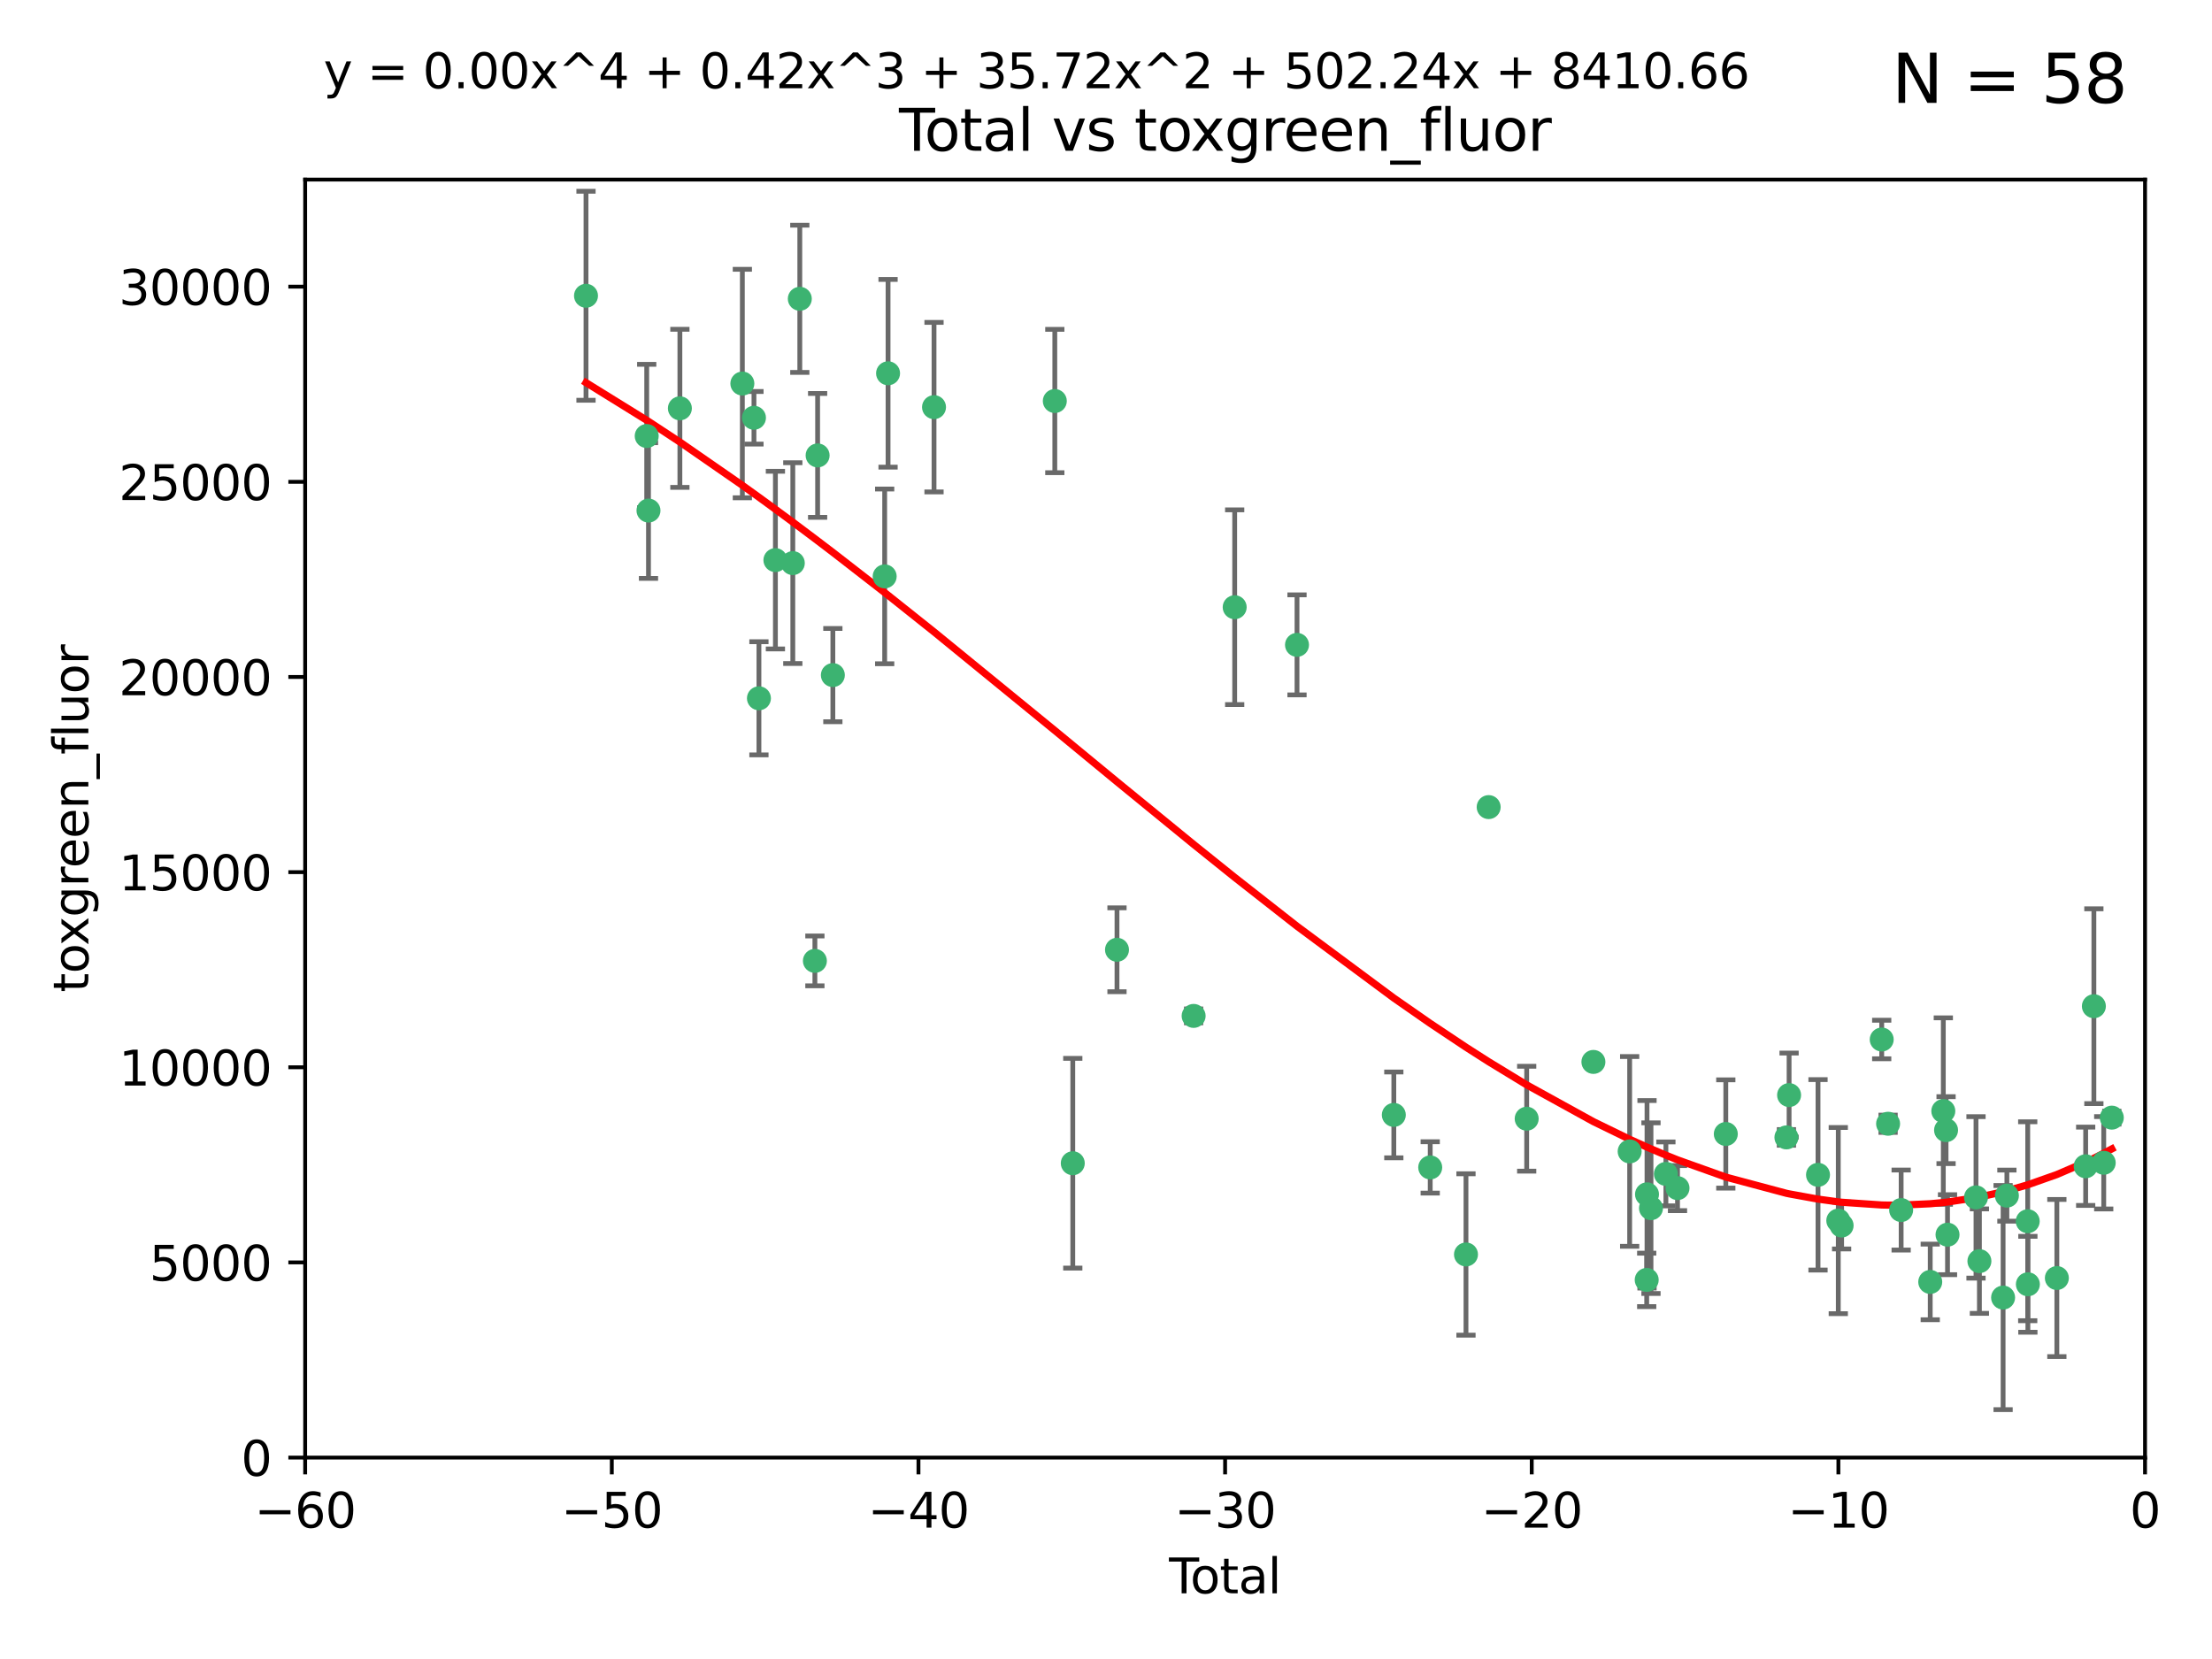 <?xml version="1.0" encoding="utf-8" standalone="no"?>
<!DOCTYPE svg PUBLIC "-//W3C//DTD SVG 1.1//EN"
  "http://www.w3.org/Graphics/SVG/1.1/DTD/svg11.dtd">
<svg xmlns:xlink="http://www.w3.org/1999/xlink" width="460.8pt" height="345.6pt" viewBox="0 0 460.8 345.6" xmlns="http://www.w3.org/2000/svg" version="1.1">
 <defs>
  <style type="text/css">*{stroke-linejoin: round; stroke-linecap: butt}</style>
 </defs>
 <g id="figure_1">
  <g id="patch_1">
   <path d="M 0 345.6 
L 460.8 345.6 
L 460.8 0 
L 0 0 
z
" style="fill: #ffffff"/>
  </g>
  <g id="axes_1">
   <g id="patch_2">
    <path d="M 63.571 303.64 
L 446.85 303.64 
L 446.85 37.411 
L 63.571 37.411 
z
" style="fill: #ffffff"/>
   </g>
   <g id="PathCollection_1">
    <defs>
     <path id="mc4cfef0878" d="M 0 1.118 
C 0.297 1.118 0.581 1 0.791 0.791 
C 1 0.581 1.118 0.297 1.118 0 
C 1.118 -0.297 1 -0.581 0.791 -0.791 
C 0.581 -1 0.297 -1.118 0 -1.118 
C -0.297 -1.118 -0.581 -1 -0.791 -0.791 
C -1 -0.581 -1.118 -0.297 -1.118 0 
C -1.118 0.297 -1 0.581 -0.791 0.791 
C -0.581 1 -0.297 1.118 0 1.118 
z
" style="stroke: #3cb371"/>
    </defs>
    <g clip-path="url(#pc35c597fbb)">
     <use xlink:href="#mc4cfef0878" x="122.075" y="61.614" style="fill: #3cb371; stroke: #3cb371"/>
     <use xlink:href="#mc4cfef0878" x="134.722" y="90.829" style="fill: #3cb371; stroke: #3cb371"/>
     <use xlink:href="#mc4cfef0878" x="135.093" y="106.358" style="fill: #3cb371; stroke: #3cb371"/>
     <use xlink:href="#mc4cfef0878" x="141.633" y="85.062" style="fill: #3cb371; stroke: #3cb371"/>
     <use xlink:href="#mc4cfef0878" x="154.646" y="79.9" style="fill: #3cb371; stroke: #3cb371"/>
     <use xlink:href="#mc4cfef0878" x="157.063" y="87.031" style="fill: #3cb371; stroke: #3cb371"/>
     <use xlink:href="#mc4cfef0878" x="158.1" y="145.468" style="fill: #3cb371; stroke: #3cb371"/>
     <use xlink:href="#mc4cfef0878" x="161.532" y="116.682" style="fill: #3cb371; stroke: #3cb371"/>
     <use xlink:href="#mc4cfef0878" x="165.156" y="117.306" style="fill: #3cb371; stroke: #3cb371"/>
     <use xlink:href="#mc4cfef0878" x="166.614" y="62.244" style="fill: #3cb371; stroke: #3cb371"/>
     <use xlink:href="#mc4cfef0878" x="169.757" y="200.168" style="fill: #3cb371; stroke: #3cb371"/>
     <use xlink:href="#mc4cfef0878" x="170.325" y="94.872" style="fill: #3cb371; stroke: #3cb371"/>
     <use xlink:href="#mc4cfef0878" x="173.5" y="140.634" style="fill: #3cb371; stroke: #3cb371"/>
     <use xlink:href="#mc4cfef0878" x="184.294" y="120.071" style="fill: #3cb371; stroke: #3cb371"/>
     <use xlink:href="#mc4cfef0878" x="185" y="77.763" style="fill: #3cb371; stroke: #3cb371"/>
     <use xlink:href="#mc4cfef0878" x="194.574" y="84.817" style="fill: #3cb371; stroke: #3cb371"/>
     <use xlink:href="#mc4cfef0878" x="219.736" y="83.54" style="fill: #3cb371; stroke: #3cb371"/>
     <use xlink:href="#mc4cfef0878" x="223.48" y="242.324" style="fill: #3cb371; stroke: #3cb371"/>
     <use xlink:href="#mc4cfef0878" x="232.69" y="197.854" style="fill: #3cb371; stroke: #3cb371"/>
     <use xlink:href="#mc4cfef0878" x="248.655" y="211.632" style="fill: #3cb371; stroke: #3cb371"/>
     <use xlink:href="#mc4cfef0878" x="257.207" y="126.494" style="fill: #3cb371; stroke: #3cb371"/>
     <use xlink:href="#mc4cfef0878" x="270.19" y="134.337" style="fill: #3cb371; stroke: #3cb371"/>
     <use xlink:href="#mc4cfef0878" x="290.359" y="232.256" style="fill: #3cb371; stroke: #3cb371"/>
     <use xlink:href="#mc4cfef0878" x="297.94" y="243.195" style="fill: #3cb371; stroke: #3cb371"/>
     <use xlink:href="#mc4cfef0878" x="305.391" y="261.328" style="fill: #3cb371; stroke: #3cb371"/>
     <use xlink:href="#mc4cfef0878" x="310.117" y="168.134" style="fill: #3cb371; stroke: #3cb371"/>
     <use xlink:href="#mc4cfef0878" x="318.036" y="233.047" style="fill: #3cb371; stroke: #3cb371"/>
     <use xlink:href="#mc4cfef0878" x="331.936" y="221.217" style="fill: #3cb371; stroke: #3cb371"/>
     <use xlink:href="#mc4cfef0878" x="339.487" y="239.862" style="fill: #3cb371; stroke: #3cb371"/>
     <use xlink:href="#mc4cfef0878" x="343.038" y="266.625" style="fill: #3cb371; stroke: #3cb371"/>
     <use xlink:href="#mc4cfef0878" x="343.102" y="248.797" style="fill: #3cb371; stroke: #3cb371"/>
     <use xlink:href="#mc4cfef0878" x="343.931" y="251.686" style="fill: #3cb371; stroke: #3cb371"/>
     <use xlink:href="#mc4cfef0878" x="347.037" y="244.545" style="fill: #3cb371; stroke: #3cb371"/>
     <use xlink:href="#mc4cfef0878" x="349.456" y="247.505" style="fill: #3cb371; stroke: #3cb371"/>
     <use xlink:href="#mc4cfef0878" x="359.516" y="236.229" style="fill: #3cb371; stroke: #3cb371"/>
     <use xlink:href="#mc4cfef0878" x="372.144" y="236.943" style="fill: #3cb371; stroke: #3cb371"/>
     <use xlink:href="#mc4cfef0878" x="372.7" y="228.123" style="fill: #3cb371; stroke: #3cb371"/>
     <use xlink:href="#mc4cfef0878" x="378.726" y="244.739" style="fill: #3cb371; stroke: #3cb371"/>
     <use xlink:href="#mc4cfef0878" x="382.948" y="254.269" style="fill: #3cb371; stroke: #3cb371"/>
     <use xlink:href="#mc4cfef0878" x="383.643" y="255.298" style="fill: #3cb371; stroke: #3cb371"/>
     <use xlink:href="#mc4cfef0878" x="391.995" y="216.55" style="fill: #3cb371; stroke: #3cb371"/>
     <use xlink:href="#mc4cfef0878" x="393.325" y="234.099" style="fill: #3cb371; stroke: #3cb371"/>
     <use xlink:href="#mc4cfef0878" x="396.044" y="252.073" style="fill: #3cb371; stroke: #3cb371"/>
     <use xlink:href="#mc4cfef0878" x="402.103" y="267.05" style="fill: #3cb371; stroke: #3cb371"/>
     <use xlink:href="#mc4cfef0878" x="404.828" y="231.454" style="fill: #3cb371; stroke: #3cb371"/>
     <use xlink:href="#mc4cfef0878" x="405.4" y="235.431" style="fill: #3cb371; stroke: #3cb371"/>
     <use xlink:href="#mc4cfef0878" x="405.704" y="257.206" style="fill: #3cb371; stroke: #3cb371"/>
     <use xlink:href="#mc4cfef0878" x="411.637" y="249.438" style="fill: #3cb371; stroke: #3cb371"/>
     <use xlink:href="#mc4cfef0878" x="412.347" y="262.719" style="fill: #3cb371; stroke: #3cb371"/>
     <use xlink:href="#mc4cfef0878" x="417.282" y="270.307" style="fill: #3cb371; stroke: #3cb371"/>
     <use xlink:href="#mc4cfef0878" x="418.073" y="249.072" style="fill: #3cb371; stroke: #3cb371"/>
     <use xlink:href="#mc4cfef0878" x="422.412" y="254.408" style="fill: #3cb371; stroke: #3cb371"/>
     <use xlink:href="#mc4cfef0878" x="422.445" y="267.541" style="fill: #3cb371; stroke: #3cb371"/>
     <use xlink:href="#mc4cfef0878" x="428.481" y="266.237" style="fill: #3cb371; stroke: #3cb371"/>
     <use xlink:href="#mc4cfef0878" x="434.484" y="242.954" style="fill: #3cb371; stroke: #3cb371"/>
     <use xlink:href="#mc4cfef0878" x="436.193" y="209.613" style="fill: #3cb371; stroke: #3cb371"/>
     <use xlink:href="#mc4cfef0878" x="438.245" y="242.227" style="fill: #3cb371; stroke: #3cb371"/>
     <use xlink:href="#mc4cfef0878" x="439.928" y="232.825" style="fill: #3cb371; stroke: #3cb371"/>
    </g>
   </g>
   <g id="matplotlib.axis_1">
    <g id="xtick_1">
     <g id="line2d_1">
      <defs>
       <path id="me1e830774b" d="M 0 0 
L 0 3.5 
" style="stroke: #000000; stroke-width: 0.8"/>
      </defs>
      <g>
       <use xlink:href="#me1e830774b" x="63.571" y="303.64" style="stroke: #000000; stroke-width: 0.8"/>
      </g>
     </g>
     <g id="text_1">
      <!-- −60 -->
      <g transform="translate(53.019 318.238)scale(0.1 -0.1)">
       <defs>
        <path id="DejaVuSans-2212" d="M 678 2272 
L 4684 2272 
L 4684 1741 
L 678 1741 
L 678 2272 
z
" transform="scale(0.016)"/>
        <path id="DejaVuSans-36" d="M 2113 2584 
Q 1688 2584 1439 2293 
Q 1191 2003 1191 1497 
Q 1191 994 1439 701 
Q 1688 409 2113 409 
Q 2538 409 2786 701 
Q 3034 994 3034 1497 
Q 3034 2003 2786 2293 
Q 2538 2584 2113 2584 
z
M 3366 4563 
L 3366 3988 
Q 3128 4100 2886 4159 
Q 2644 4219 2406 4219 
Q 1781 4219 1451 3797 
Q 1122 3375 1075 2522 
Q 1259 2794 1537 2939 
Q 1816 3084 2150 3084 
Q 2853 3084 3261 2657 
Q 3669 2231 3669 1497 
Q 3669 778 3244 343 
Q 2819 -91 2113 -91 
Q 1303 -91 875 529 
Q 447 1150 447 2328 
Q 447 3434 972 4092 
Q 1497 4750 2381 4750 
Q 2619 4750 2861 4703 
Q 3103 4656 3366 4563 
z
" transform="scale(0.016)"/>
        <path id="DejaVuSans-30" d="M 2034 4250 
Q 1547 4250 1301 3770 
Q 1056 3291 1056 2328 
Q 1056 1369 1301 889 
Q 1547 409 2034 409 
Q 2525 409 2770 889 
Q 3016 1369 3016 2328 
Q 3016 3291 2770 3770 
Q 2525 4250 2034 4250 
z
M 2034 4750 
Q 2819 4750 3233 4129 
Q 3647 3509 3647 2328 
Q 3647 1150 3233 529 
Q 2819 -91 2034 -91 
Q 1250 -91 836 529 
Q 422 1150 422 2328 
Q 422 3509 836 4129 
Q 1250 4750 2034 4750 
z
" transform="scale(0.016)"/>
       </defs>
       <use xlink:href="#DejaVuSans-2212"/>
       <use xlink:href="#DejaVuSans-36" x="83.789"/>
       <use xlink:href="#DejaVuSans-30" x="147.412"/>
      </g>
     </g>
    </g>
    <g id="xtick_2">
     <g id="line2d_2">
      <g>
       <use xlink:href="#me1e830774b" x="127.451" y="303.64" style="stroke: #000000; stroke-width: 0.8"/>
      </g>
     </g>
     <g id="text_2">
      <!-- −50 -->
      <g transform="translate(116.899 318.238)scale(0.1 -0.1)">
       <defs>
        <path id="DejaVuSans-35" d="M 691 4666 
L 3169 4666 
L 3169 4134 
L 1269 4134 
L 1269 2991 
Q 1406 3038 1543 3061 
Q 1681 3084 1819 3084 
Q 2600 3084 3056 2656 
Q 3513 2228 3513 1497 
Q 3513 744 3044 326 
Q 2575 -91 1722 -91 
Q 1428 -91 1123 -41 
Q 819 9 494 109 
L 494 744 
Q 775 591 1075 516 
Q 1375 441 1709 441 
Q 2250 441 2565 725 
Q 2881 1009 2881 1497 
Q 2881 1984 2565 2268 
Q 2250 2553 1709 2553 
Q 1456 2553 1204 2497 
Q 953 2441 691 2322 
L 691 4666 
z
" transform="scale(0.016)"/>
       </defs>
       <use xlink:href="#DejaVuSans-2212"/>
       <use xlink:href="#DejaVuSans-35" x="83.789"/>
       <use xlink:href="#DejaVuSans-30" x="147.412"/>
      </g>
     </g>
    </g>
    <g id="xtick_3">
     <g id="line2d_3">
      <g>
       <use xlink:href="#me1e830774b" x="191.331" y="303.64" style="stroke: #000000; stroke-width: 0.8"/>
      </g>
     </g>
     <g id="text_3">
      <!-- −40 -->
      <g transform="translate(180.778 318.238)scale(0.1 -0.1)">
       <defs>
        <path id="DejaVuSans-34" d="M 2419 4116 
L 825 1625 
L 2419 1625 
L 2419 4116 
z
M 2253 4666 
L 3047 4666 
L 3047 1625 
L 3713 1625 
L 3713 1100 
L 3047 1100 
L 3047 0 
L 2419 0 
L 2419 1100 
L 313 1100 
L 313 1709 
L 2253 4666 
z
" transform="scale(0.016)"/>
       </defs>
       <use xlink:href="#DejaVuSans-2212"/>
       <use xlink:href="#DejaVuSans-34" x="83.789"/>
       <use xlink:href="#DejaVuSans-30" x="147.412"/>
      </g>
     </g>
    </g>
    <g id="xtick_4">
     <g id="line2d_4">
      <g>
       <use xlink:href="#me1e830774b" x="255.211" y="303.64" style="stroke: #000000; stroke-width: 0.8"/>
      </g>
     </g>
     <g id="text_4">
      <!-- −30 -->
      <g transform="translate(244.658 318.238)scale(0.1 -0.1)">
       <defs>
        <path id="DejaVuSans-33" d="M 2597 2516 
Q 3050 2419 3304 2112 
Q 3559 1806 3559 1356 
Q 3559 666 3084 287 
Q 2609 -91 1734 -91 
Q 1441 -91 1130 -33 
Q 819 25 488 141 
L 488 750 
Q 750 597 1062 519 
Q 1375 441 1716 441 
Q 2309 441 2620 675 
Q 2931 909 2931 1356 
Q 2931 1769 2642 2001 
Q 2353 2234 1838 2234 
L 1294 2234 
L 1294 2753 
L 1863 2753 
Q 2328 2753 2575 2939 
Q 2822 3125 2822 3475 
Q 2822 3834 2567 4026 
Q 2313 4219 1838 4219 
Q 1578 4219 1281 4162 
Q 984 4106 628 3988 
L 628 4550 
Q 988 4650 1302 4700 
Q 1616 4750 1894 4750 
Q 2613 4750 3031 4423 
Q 3450 4097 3450 3541 
Q 3450 3153 3228 2886 
Q 3006 2619 2597 2516 
z
" transform="scale(0.016)"/>
       </defs>
       <use xlink:href="#DejaVuSans-2212"/>
       <use xlink:href="#DejaVuSans-33" x="83.789"/>
       <use xlink:href="#DejaVuSans-30" x="147.412"/>
      </g>
     </g>
    </g>
    <g id="xtick_5">
     <g id="line2d_5">
      <g>
       <use xlink:href="#me1e830774b" x="319.09" y="303.64" style="stroke: #000000; stroke-width: 0.8"/>
      </g>
     </g>
     <g id="text_5">
      <!-- −20 -->
      <g transform="translate(308.538 318.238)scale(0.1 -0.1)">
       <defs>
        <path id="DejaVuSans-32" d="M 1228 531 
L 3431 531 
L 3431 0 
L 469 0 
L 469 531 
Q 828 903 1448 1529 
Q 2069 2156 2228 2338 
Q 2531 2678 2651 2914 
Q 2772 3150 2772 3378 
Q 2772 3750 2511 3984 
Q 2250 4219 1831 4219 
Q 1534 4219 1204 4116 
Q 875 4013 500 3803 
L 500 4441 
Q 881 4594 1212 4672 
Q 1544 4750 1819 4750 
Q 2544 4750 2975 4387 
Q 3406 4025 3406 3419 
Q 3406 3131 3298 2873 
Q 3191 2616 2906 2266 
Q 2828 2175 2409 1742 
Q 1991 1309 1228 531 
z
" transform="scale(0.016)"/>
       </defs>
       <use xlink:href="#DejaVuSans-2212"/>
       <use xlink:href="#DejaVuSans-32" x="83.789"/>
       <use xlink:href="#DejaVuSans-30" x="147.412"/>
      </g>
     </g>
    </g>
    <g id="xtick_6">
     <g id="line2d_6">
      <g>
       <use xlink:href="#me1e830774b" x="382.97" y="303.64" style="stroke: #000000; stroke-width: 0.8"/>
      </g>
     </g>
     <g id="text_6">
      <!-- −10 -->
      <g transform="translate(372.418 318.238)scale(0.1 -0.1)">
       <defs>
        <path id="DejaVuSans-31" d="M 794 531 
L 1825 531 
L 1825 4091 
L 703 3866 
L 703 4441 
L 1819 4666 
L 2450 4666 
L 2450 531 
L 3481 531 
L 3481 0 
L 794 0 
L 794 531 
z
" transform="scale(0.016)"/>
       </defs>
       <use xlink:href="#DejaVuSans-2212"/>
       <use xlink:href="#DejaVuSans-31" x="83.789"/>
       <use xlink:href="#DejaVuSans-30" x="147.412"/>
      </g>
     </g>
    </g>
    <g id="xtick_7">
     <g id="line2d_7">
      <g>
       <use xlink:href="#me1e830774b" x="446.85" y="303.64" style="stroke: #000000; stroke-width: 0.8"/>
      </g>
     </g>
     <g id="text_7">
      <!-- 0 -->
      <g transform="translate(443.669 318.238)scale(0.1 -0.1)">
       <use xlink:href="#DejaVuSans-30"/>
      </g>
     </g>
    </g>
    <g id="text_8">
     <!-- Total -->
     <g transform="translate(243.534 331.917)scale(0.1 -0.1)">
      <defs>
       <path id="DejaVuSans-54" d="M -19 4666 
L 3928 4666 
L 3928 4134 
L 2272 4134 
L 2272 0 
L 1638 0 
L 1638 4134 
L -19 4134 
L -19 4666 
z
" transform="scale(0.016)"/>
       <path id="DejaVuSans-6f" d="M 1959 3097 
Q 1497 3097 1228 2736 
Q 959 2375 959 1747 
Q 959 1119 1226 758 
Q 1494 397 1959 397 
Q 2419 397 2687 759 
Q 2956 1122 2956 1747 
Q 2956 2369 2687 2733 
Q 2419 3097 1959 3097 
z
M 1959 3584 
Q 2709 3584 3137 3096 
Q 3566 2609 3566 1747 
Q 3566 888 3137 398 
Q 2709 -91 1959 -91 
Q 1206 -91 779 398 
Q 353 888 353 1747 
Q 353 2609 779 3096 
Q 1206 3584 1959 3584 
z
" transform="scale(0.016)"/>
       <path id="DejaVuSans-74" d="M 1172 4494 
L 1172 3500 
L 2356 3500 
L 2356 3053 
L 1172 3053 
L 1172 1153 
Q 1172 725 1289 603 
Q 1406 481 1766 481 
L 2356 481 
L 2356 0 
L 1766 0 
Q 1100 0 847 248 
Q 594 497 594 1153 
L 594 3053 
L 172 3053 
L 172 3500 
L 594 3500 
L 594 4494 
L 1172 4494 
z
" transform="scale(0.016)"/>
       <path id="DejaVuSans-61" d="M 2194 1759 
Q 1497 1759 1228 1600 
Q 959 1441 959 1056 
Q 959 750 1161 570 
Q 1363 391 1709 391 
Q 2188 391 2477 730 
Q 2766 1069 2766 1631 
L 2766 1759 
L 2194 1759 
z
M 3341 1997 
L 3341 0 
L 2766 0 
L 2766 531 
Q 2569 213 2275 61 
Q 1981 -91 1556 -91 
Q 1019 -91 701 211 
Q 384 513 384 1019 
Q 384 1609 779 1909 
Q 1175 2209 1959 2209 
L 2766 2209 
L 2766 2266 
Q 2766 2663 2505 2880 
Q 2244 3097 1772 3097 
Q 1472 3097 1187 3025 
Q 903 2953 641 2809 
L 641 3341 
Q 956 3463 1253 3523 
Q 1550 3584 1831 3584 
Q 2591 3584 2966 3190 
Q 3341 2797 3341 1997 
z
" transform="scale(0.016)"/>
       <path id="DejaVuSans-6c" d="M 603 4863 
L 1178 4863 
L 1178 0 
L 603 0 
L 603 4863 
z
" transform="scale(0.016)"/>
      </defs>
      <use xlink:href="#DejaVuSans-54"/>
      <use xlink:href="#DejaVuSans-6f" x="44.084"/>
      <use xlink:href="#DejaVuSans-74" x="105.266"/>
      <use xlink:href="#DejaVuSans-61" x="144.475"/>
      <use xlink:href="#DejaVuSans-6c" x="205.754"/>
     </g>
    </g>
   </g>
   <g id="matplotlib.axis_2">
    <g id="ytick_1">
     <g id="line2d_8">
      <defs>
       <path id="m05a979a7bc" d="M 0 0 
L -3.5 0 
" style="stroke: #000000; stroke-width: 0.8"/>
      </defs>
      <g>
       <use xlink:href="#m05a979a7bc" x="63.571" y="303.64" style="stroke: #000000; stroke-width: 0.8"/>
      </g>
     </g>
     <g id="text_9">
      <!-- 0 -->
      <g transform="translate(50.209 307.439)scale(0.1 -0.1)">
       <use xlink:href="#DejaVuSans-30"/>
      </g>
     </g>
    </g>
    <g id="ytick_2">
     <g id="line2d_9">
      <g>
       <use xlink:href="#m05a979a7bc" x="63.571" y="262.986" style="stroke: #000000; stroke-width: 0.8"/>
      </g>
     </g>
     <g id="text_10">
      <!-- 5000 -->
      <g transform="translate(31.121 266.786)scale(0.1 -0.1)">
       <use xlink:href="#DejaVuSans-35"/>
       <use xlink:href="#DejaVuSans-30" x="63.623"/>
       <use xlink:href="#DejaVuSans-30" x="127.246"/>
       <use xlink:href="#DejaVuSans-30" x="190.869"/>
      </g>
     </g>
    </g>
    <g id="ytick_3">
     <g id="line2d_10">
      <g>
       <use xlink:href="#m05a979a7bc" x="63.571" y="222.333" style="stroke: #000000; stroke-width: 0.8"/>
      </g>
     </g>
     <g id="text_11">
      <!-- 10000 -->
      <g transform="translate(24.759 226.132)scale(0.1 -0.1)">
       <use xlink:href="#DejaVuSans-31"/>
       <use xlink:href="#DejaVuSans-30" x="63.623"/>
       <use xlink:href="#DejaVuSans-30" x="127.246"/>
       <use xlink:href="#DejaVuSans-30" x="190.869"/>
       <use xlink:href="#DejaVuSans-30" x="254.492"/>
      </g>
     </g>
    </g>
    <g id="ytick_4">
     <g id="line2d_11">
      <g>
       <use xlink:href="#m05a979a7bc" x="63.571" y="181.679" style="stroke: #000000; stroke-width: 0.8"/>
      </g>
     </g>
     <g id="text_12">
      <!-- 15000 -->
      <g transform="translate(24.759 185.478)scale(0.1 -0.1)">
       <use xlink:href="#DejaVuSans-31"/>
       <use xlink:href="#DejaVuSans-35" x="63.623"/>
       <use xlink:href="#DejaVuSans-30" x="127.246"/>
       <use xlink:href="#DejaVuSans-30" x="190.869"/>
       <use xlink:href="#DejaVuSans-30" x="254.492"/>
      </g>
     </g>
    </g>
    <g id="ytick_5">
     <g id="line2d_12">
      <g>
       <use xlink:href="#m05a979a7bc" x="63.571" y="141.026" style="stroke: #000000; stroke-width: 0.8"/>
      </g>
     </g>
     <g id="text_13">
      <!-- 20000 -->
      <g transform="translate(24.759 144.825)scale(0.1 -0.1)">
       <use xlink:href="#DejaVuSans-32"/>
       <use xlink:href="#DejaVuSans-30" x="63.623"/>
       <use xlink:href="#DejaVuSans-30" x="127.246"/>
       <use xlink:href="#DejaVuSans-30" x="190.869"/>
       <use xlink:href="#DejaVuSans-30" x="254.492"/>
      </g>
     </g>
    </g>
    <g id="ytick_6">
     <g id="line2d_13">
      <g>
       <use xlink:href="#m05a979a7bc" x="63.571" y="100.372" style="stroke: #000000; stroke-width: 0.8"/>
      </g>
     </g>
     <g id="text_14">
      <!-- 25000 -->
      <g transform="translate(24.759 104.171)scale(0.1 -0.1)">
       <use xlink:href="#DejaVuSans-32"/>
       <use xlink:href="#DejaVuSans-35" x="63.623"/>
       <use xlink:href="#DejaVuSans-30" x="127.246"/>
       <use xlink:href="#DejaVuSans-30" x="190.869"/>
       <use xlink:href="#DejaVuSans-30" x="254.492"/>
      </g>
     </g>
    </g>
    <g id="ytick_7">
     <g id="line2d_14">
      <g>
       <use xlink:href="#m05a979a7bc" x="63.571" y="59.718" style="stroke: #000000; stroke-width: 0.8"/>
      </g>
     </g>
     <g id="text_15">
      <!-- 30000 -->
      <g transform="translate(24.759 63.518)scale(0.1 -0.1)">
       <use xlink:href="#DejaVuSans-33"/>
       <use xlink:href="#DejaVuSans-30" x="63.623"/>
       <use xlink:href="#DejaVuSans-30" x="127.246"/>
       <use xlink:href="#DejaVuSans-30" x="190.869"/>
       <use xlink:href="#DejaVuSans-30" x="254.492"/>
      </g>
     </g>
    </g>
    <g id="text_16">
     <!-- toxgreen_fluor -->
     <g transform="translate(18.401 206.72)rotate(-90)scale(0.1 -0.1)">
      <defs>
       <path id="DejaVuSans-78" d="M 3513 3500 
L 2247 1797 
L 3578 0 
L 2900 0 
L 1881 1375 
L 863 0 
L 184 0 
L 1544 1831 
L 300 3500 
L 978 3500 
L 1906 2253 
L 2834 3500 
L 3513 3500 
z
" transform="scale(0.016)"/>
       <path id="DejaVuSans-67" d="M 2906 1791 
Q 2906 2416 2648 2759 
Q 2391 3103 1925 3103 
Q 1463 3103 1205 2759 
Q 947 2416 947 1791 
Q 947 1169 1205 825 
Q 1463 481 1925 481 
Q 2391 481 2648 825 
Q 2906 1169 2906 1791 
z
M 3481 434 
Q 3481 -459 3084 -895 
Q 2688 -1331 1869 -1331 
Q 1566 -1331 1297 -1286 
Q 1028 -1241 775 -1147 
L 775 -588 
Q 1028 -725 1275 -790 
Q 1522 -856 1778 -856 
Q 2344 -856 2625 -561 
Q 2906 -266 2906 331 
L 2906 616 
Q 2728 306 2450 153 
Q 2172 0 1784 0 
Q 1141 0 747 490 
Q 353 981 353 1791 
Q 353 2603 747 3093 
Q 1141 3584 1784 3584 
Q 2172 3584 2450 3431 
Q 2728 3278 2906 2969 
L 2906 3500 
L 3481 3500 
L 3481 434 
z
" transform="scale(0.016)"/>
       <path id="DejaVuSans-72" d="M 2631 2963 
Q 2534 3019 2420 3045 
Q 2306 3072 2169 3072 
Q 1681 3072 1420 2755 
Q 1159 2438 1159 1844 
L 1159 0 
L 581 0 
L 581 3500 
L 1159 3500 
L 1159 2956 
Q 1341 3275 1631 3429 
Q 1922 3584 2338 3584 
Q 2397 3584 2469 3576 
Q 2541 3569 2628 3553 
L 2631 2963 
z
" transform="scale(0.016)"/>
       <path id="DejaVuSans-65" d="M 3597 1894 
L 3597 1613 
L 953 1613 
Q 991 1019 1311 708 
Q 1631 397 2203 397 
Q 2534 397 2845 478 
Q 3156 559 3463 722 
L 3463 178 
Q 3153 47 2828 -22 
Q 2503 -91 2169 -91 
Q 1331 -91 842 396 
Q 353 884 353 1716 
Q 353 2575 817 3079 
Q 1281 3584 2069 3584 
Q 2775 3584 3186 3129 
Q 3597 2675 3597 1894 
z
M 3022 2063 
Q 3016 2534 2758 2815 
Q 2500 3097 2075 3097 
Q 1594 3097 1305 2825 
Q 1016 2553 972 2059 
L 3022 2063 
z
" transform="scale(0.016)"/>
       <path id="DejaVuSans-6e" d="M 3513 2113 
L 3513 0 
L 2938 0 
L 2938 2094 
Q 2938 2591 2744 2837 
Q 2550 3084 2163 3084 
Q 1697 3084 1428 2787 
Q 1159 2491 1159 1978 
L 1159 0 
L 581 0 
L 581 3500 
L 1159 3500 
L 1159 2956 
Q 1366 3272 1645 3428 
Q 1925 3584 2291 3584 
Q 2894 3584 3203 3211 
Q 3513 2838 3513 2113 
z
" transform="scale(0.016)"/>
       <path id="DejaVuSans-5f" d="M 3263 -1063 
L 3263 -1509 
L -63 -1509 
L -63 -1063 
L 3263 -1063 
z
" transform="scale(0.016)"/>
       <path id="DejaVuSans-66" d="M 2375 4863 
L 2375 4384 
L 1825 4384 
Q 1516 4384 1395 4259 
Q 1275 4134 1275 3809 
L 1275 3500 
L 2222 3500 
L 2222 3053 
L 1275 3053 
L 1275 0 
L 697 0 
L 697 3053 
L 147 3053 
L 147 3500 
L 697 3500 
L 697 3744 
Q 697 4328 969 4595 
Q 1241 4863 1831 4863 
L 2375 4863 
z
" transform="scale(0.016)"/>
       <path id="DejaVuSans-75" d="M 544 1381 
L 544 3500 
L 1119 3500 
L 1119 1403 
Q 1119 906 1312 657 
Q 1506 409 1894 409 
Q 2359 409 2629 706 
Q 2900 1003 2900 1516 
L 2900 3500 
L 3475 3500 
L 3475 0 
L 2900 0 
L 2900 538 
Q 2691 219 2414 64 
Q 2138 -91 1772 -91 
Q 1169 -91 856 284 
Q 544 659 544 1381 
z
M 1991 3584 
L 1991 3584 
z
" transform="scale(0.016)"/>
      </defs>
      <use xlink:href="#DejaVuSans-74"/>
      <use xlink:href="#DejaVuSans-6f" x="39.209"/>
      <use xlink:href="#DejaVuSans-78" x="97.266"/>
      <use xlink:href="#DejaVuSans-67" x="156.445"/>
      <use xlink:href="#DejaVuSans-72" x="219.922"/>
      <use xlink:href="#DejaVuSans-65" x="258.785"/>
      <use xlink:href="#DejaVuSans-65" x="320.309"/>
      <use xlink:href="#DejaVuSans-6e" x="381.832"/>
      <use xlink:href="#DejaVuSans-5f" x="445.211"/>
      <use xlink:href="#DejaVuSans-66" x="495.211"/>
      <use xlink:href="#DejaVuSans-6c" x="530.416"/>
      <use xlink:href="#DejaVuSans-75" x="558.199"/>
      <use xlink:href="#DejaVuSans-6f" x="621.578"/>
      <use xlink:href="#DejaVuSans-72" x="682.76"/>
     </g>
    </g>
   </g>
   <g id="LineCollection_1">
    <path d="M 122.075 83.38 
L 122.075 39.848 
" clip-path="url(#pc35c597fbb)" style="fill: none; stroke: #696969"/>
    <path d="M 134.722 105.759 
L 134.722 75.9 
" clip-path="url(#pc35c597fbb)" style="fill: none; stroke: #696969"/>
    <path d="M 135.093 120.489 
L 135.093 92.227 
" clip-path="url(#pc35c597fbb)" style="fill: none; stroke: #696969"/>
    <path d="M 141.633 101.528 
L 141.633 68.595 
" clip-path="url(#pc35c597fbb)" style="fill: none; stroke: #696969"/>
    <path d="M 154.646 103.698 
L 154.646 56.102 
" clip-path="url(#pc35c597fbb)" style="fill: none; stroke: #696969"/>
    <path d="M 157.063 92.506 
L 157.063 81.557 
" clip-path="url(#pc35c597fbb)" style="fill: none; stroke: #696969"/>
    <path d="M 158.1 157.254 
L 158.1 133.683 
" clip-path="url(#pc35c597fbb)" style="fill: none; stroke: #696969"/>
    <path d="M 161.532 135.19 
L 161.532 98.175 
" clip-path="url(#pc35c597fbb)" style="fill: none; stroke: #696969"/>
    <path d="M 165.156 138.218 
L 165.156 96.393 
" clip-path="url(#pc35c597fbb)" style="fill: none; stroke: #696969"/>
    <path d="M 166.614 77.579 
L 166.614 46.91 
" clip-path="url(#pc35c597fbb)" style="fill: none; stroke: #696969"/>
    <path d="M 169.757 205.359 
L 169.757 194.977 
" clip-path="url(#pc35c597fbb)" style="fill: none; stroke: #696969"/>
    <path d="M 170.325 107.775 
L 170.325 81.969 
" clip-path="url(#pc35c597fbb)" style="fill: none; stroke: #696969"/>
    <path d="M 173.5 150.349 
L 173.5 130.92 
" clip-path="url(#pc35c597fbb)" style="fill: none; stroke: #696969"/>
    <path d="M 184.294 138.271 
L 184.294 101.87 
" clip-path="url(#pc35c597fbb)" style="fill: none; stroke: #696969"/>
    <path d="M 185 97.317 
L 185 58.209 
" clip-path="url(#pc35c597fbb)" style="fill: none; stroke: #696969"/>
    <path d="M 194.574 102.476 
L 194.574 67.157 
" clip-path="url(#pc35c597fbb)" style="fill: none; stroke: #696969"/>
    <path d="M 219.736 98.468 
L 219.736 68.613 
" clip-path="url(#pc35c597fbb)" style="fill: none; stroke: #696969"/>
    <path d="M 223.48 264.166 
L 223.48 220.481 
" clip-path="url(#pc35c597fbb)" style="fill: none; stroke: #696969"/>
    <path d="M 232.69 206.59 
L 232.69 189.118 
" clip-path="url(#pc35c597fbb)" style="fill: none; stroke: #696969"/>
    <path d="M 248.655 213.084 
L 248.655 210.18 
" clip-path="url(#pc35c597fbb)" style="fill: none; stroke: #696969"/>
    <path d="M 257.207 146.774 
L 257.207 106.214 
" clip-path="url(#pc35c597fbb)" style="fill: none; stroke: #696969"/>
    <path d="M 270.19 144.76 
L 270.19 123.915 
" clip-path="url(#pc35c597fbb)" style="fill: none; stroke: #696969"/>
    <path d="M 290.359 241.194 
L 290.359 223.317 
" clip-path="url(#pc35c597fbb)" style="fill: none; stroke: #696969"/>
    <path d="M 297.94 248.545 
L 297.94 237.845 
" clip-path="url(#pc35c597fbb)" style="fill: none; stroke: #696969"/>
    <path d="M 305.391 278.138 
L 305.391 244.518 
" clip-path="url(#pc35c597fbb)" style="fill: none; stroke: #696969"/>
    <path d="M 310.117 168.892 
L 310.117 167.376 
" clip-path="url(#pc35c597fbb)" style="fill: none; stroke: #696969"/>
    <path d="M 318.036 243.969 
L 318.036 222.125 
" clip-path="url(#pc35c597fbb)" style="fill: none; stroke: #696969"/>
    <path d="M 331.936 222.051 
L 331.936 220.383 
" clip-path="url(#pc35c597fbb)" style="fill: none; stroke: #696969"/>
    <path d="M 339.487 259.624 
L 339.487 220.1 
" clip-path="url(#pc35c597fbb)" style="fill: none; stroke: #696969"/>
    <path d="M 343.038 272.192 
L 343.038 261.058 
" clip-path="url(#pc35c597fbb)" style="fill: none; stroke: #696969"/>
    <path d="M 343.102 268.328 
L 343.102 229.266 
" clip-path="url(#pc35c597fbb)" style="fill: none; stroke: #696969"/>
    <path d="M 343.931 269.46 
L 343.931 233.912 
" clip-path="url(#pc35c597fbb)" style="fill: none; stroke: #696969"/>
    <path d="M 347.037 251.202 
L 347.037 237.887 
" clip-path="url(#pc35c597fbb)" style="fill: none; stroke: #696969"/>
    <path d="M 349.456 252.2 
L 349.456 242.809 
" clip-path="url(#pc35c597fbb)" style="fill: none; stroke: #696969"/>
    <path d="M 359.516 247.506 
L 359.516 224.952 
" clip-path="url(#pc35c597fbb)" style="fill: none; stroke: #696969"/>
    <path d="M 372.144 238.573 
L 372.144 235.313 
" clip-path="url(#pc35c597fbb)" style="fill: none; stroke: #696969"/>
    <path d="M 372.7 236.876 
L 372.7 219.369 
" clip-path="url(#pc35c597fbb)" style="fill: none; stroke: #696969"/>
    <path d="M 378.726 264.575 
L 378.726 224.902 
" clip-path="url(#pc35c597fbb)" style="fill: none; stroke: #696969"/>
    <path d="M 382.948 273.656 
L 382.948 234.881 
" clip-path="url(#pc35c597fbb)" style="fill: none; stroke: #696969"/>
    <path d="M 383.643 260.179 
L 383.643 250.417 
" clip-path="url(#pc35c597fbb)" style="fill: none; stroke: #696969"/>
    <path d="M 391.995 220.567 
L 391.995 212.534 
" clip-path="url(#pc35c597fbb)" style="fill: none; stroke: #696969"/>
    <path d="M 393.325 235.898 
L 393.325 232.3 
" clip-path="url(#pc35c597fbb)" style="fill: none; stroke: #696969"/>
    <path d="M 396.044 260.406 
L 396.044 243.74 
" clip-path="url(#pc35c597fbb)" style="fill: none; stroke: #696969"/>
    <path d="M 402.103 274.924 
L 402.103 259.176 
" clip-path="url(#pc35c597fbb)" style="fill: none; stroke: #696969"/>
    <path d="M 404.828 250.871 
L 404.828 212.037 
" clip-path="url(#pc35c597fbb)" style="fill: none; stroke: #696969"/>
    <path d="M 405.4 242.403 
L 405.4 228.458 
" clip-path="url(#pc35c597fbb)" style="fill: none; stroke: #696969"/>
    <path d="M 405.704 265.54 
L 405.704 248.873 
" clip-path="url(#pc35c597fbb)" style="fill: none; stroke: #696969"/>
    <path d="M 411.637 266.257 
L 411.637 232.619 
" clip-path="url(#pc35c597fbb)" style="fill: none; stroke: #696969"/>
    <path d="M 412.347 273.599 
L 412.347 251.839 
" clip-path="url(#pc35c597fbb)" style="fill: none; stroke: #696969"/>
    <path d="M 417.282 293.652 
L 417.282 246.963 
" clip-path="url(#pc35c597fbb)" style="fill: none; stroke: #696969"/>
    <path d="M 418.073 254.396 
L 418.073 243.748 
" clip-path="url(#pc35c597fbb)" style="fill: none; stroke: #696969"/>
    <path d="M 422.412 275.128 
L 422.412 233.688 
" clip-path="url(#pc35c597fbb)" style="fill: none; stroke: #696969"/>
    <path d="M 422.445 277.528 
L 422.445 257.554 
" clip-path="url(#pc35c597fbb)" style="fill: none; stroke: #696969"/>
    <path d="M 428.481 282.602 
L 428.481 249.872 
" clip-path="url(#pc35c597fbb)" style="fill: none; stroke: #696969"/>
    <path d="M 434.484 251.109 
L 434.484 234.798 
" clip-path="url(#pc35c597fbb)" style="fill: none; stroke: #696969"/>
    <path d="M 436.193 229.904 
L 436.193 189.322 
" clip-path="url(#pc35c597fbb)" style="fill: none; stroke: #696969"/>
    <path d="M 438.245 251.85 
L 438.245 232.604 
" clip-path="url(#pc35c597fbb)" style="fill: none; stroke: #696969"/>
    <path d="M 439.928 234.174 
L 439.928 231.476 
" clip-path="url(#pc35c597fbb)" style="fill: none; stroke: #696969"/>
   </g>
   <g id="line2d_15">
    <defs>
     <path id="m5a3c4ef637" d="M 2 0 
L -2 -0 
" style="stroke: #696969"/>
    </defs>
    <g clip-path="url(#pc35c597fbb)">
     <use xlink:href="#m5a3c4ef637" x="122.075" y="83.38" style="fill: #696969; stroke: #696969"/>
     <use xlink:href="#m5a3c4ef637" x="134.722" y="105.759" style="fill: #696969; stroke: #696969"/>
     <use xlink:href="#m5a3c4ef637" x="135.093" y="120.489" style="fill: #696969; stroke: #696969"/>
     <use xlink:href="#m5a3c4ef637" x="141.633" y="101.528" style="fill: #696969; stroke: #696969"/>
     <use xlink:href="#m5a3c4ef637" x="154.646" y="103.698" style="fill: #696969; stroke: #696969"/>
     <use xlink:href="#m5a3c4ef637" x="157.063" y="92.506" style="fill: #696969; stroke: #696969"/>
     <use xlink:href="#m5a3c4ef637" x="158.1" y="157.254" style="fill: #696969; stroke: #696969"/>
     <use xlink:href="#m5a3c4ef637" x="161.532" y="135.19" style="fill: #696969; stroke: #696969"/>
     <use xlink:href="#m5a3c4ef637" x="165.156" y="138.218" style="fill: #696969; stroke: #696969"/>
     <use xlink:href="#m5a3c4ef637" x="166.614" y="77.579" style="fill: #696969; stroke: #696969"/>
     <use xlink:href="#m5a3c4ef637" x="169.757" y="205.359" style="fill: #696969; stroke: #696969"/>
     <use xlink:href="#m5a3c4ef637" x="170.325" y="107.775" style="fill: #696969; stroke: #696969"/>
     <use xlink:href="#m5a3c4ef637" x="173.5" y="150.349" style="fill: #696969; stroke: #696969"/>
     <use xlink:href="#m5a3c4ef637" x="184.294" y="138.271" style="fill: #696969; stroke: #696969"/>
     <use xlink:href="#m5a3c4ef637" x="185" y="97.317" style="fill: #696969; stroke: #696969"/>
     <use xlink:href="#m5a3c4ef637" x="194.574" y="102.476" style="fill: #696969; stroke: #696969"/>
     <use xlink:href="#m5a3c4ef637" x="219.736" y="98.468" style="fill: #696969; stroke: #696969"/>
     <use xlink:href="#m5a3c4ef637" x="223.48" y="264.166" style="fill: #696969; stroke: #696969"/>
     <use xlink:href="#m5a3c4ef637" x="232.69" y="206.59" style="fill: #696969; stroke: #696969"/>
     <use xlink:href="#m5a3c4ef637" x="248.655" y="213.084" style="fill: #696969; stroke: #696969"/>
     <use xlink:href="#m5a3c4ef637" x="257.207" y="146.774" style="fill: #696969; stroke: #696969"/>
     <use xlink:href="#m5a3c4ef637" x="270.19" y="144.76" style="fill: #696969; stroke: #696969"/>
     <use xlink:href="#m5a3c4ef637" x="290.359" y="241.194" style="fill: #696969; stroke: #696969"/>
     <use xlink:href="#m5a3c4ef637" x="297.94" y="248.545" style="fill: #696969; stroke: #696969"/>
     <use xlink:href="#m5a3c4ef637" x="305.391" y="278.138" style="fill: #696969; stroke: #696969"/>
     <use xlink:href="#m5a3c4ef637" x="310.117" y="168.892" style="fill: #696969; stroke: #696969"/>
     <use xlink:href="#m5a3c4ef637" x="318.036" y="243.969" style="fill: #696969; stroke: #696969"/>
     <use xlink:href="#m5a3c4ef637" x="331.936" y="222.051" style="fill: #696969; stroke: #696969"/>
     <use xlink:href="#m5a3c4ef637" x="339.487" y="259.624" style="fill: #696969; stroke: #696969"/>
     <use xlink:href="#m5a3c4ef637" x="343.038" y="272.192" style="fill: #696969; stroke: #696969"/>
     <use xlink:href="#m5a3c4ef637" x="343.102" y="268.328" style="fill: #696969; stroke: #696969"/>
     <use xlink:href="#m5a3c4ef637" x="343.931" y="269.46" style="fill: #696969; stroke: #696969"/>
     <use xlink:href="#m5a3c4ef637" x="347.037" y="251.202" style="fill: #696969; stroke: #696969"/>
     <use xlink:href="#m5a3c4ef637" x="349.456" y="252.2" style="fill: #696969; stroke: #696969"/>
     <use xlink:href="#m5a3c4ef637" x="359.516" y="247.506" style="fill: #696969; stroke: #696969"/>
     <use xlink:href="#m5a3c4ef637" x="372.144" y="238.573" style="fill: #696969; stroke: #696969"/>
     <use xlink:href="#m5a3c4ef637" x="372.7" y="236.876" style="fill: #696969; stroke: #696969"/>
     <use xlink:href="#m5a3c4ef637" x="378.726" y="264.575" style="fill: #696969; stroke: #696969"/>
     <use xlink:href="#m5a3c4ef637" x="382.948" y="273.656" style="fill: #696969; stroke: #696969"/>
     <use xlink:href="#m5a3c4ef637" x="383.643" y="260.179" style="fill: #696969; stroke: #696969"/>
     <use xlink:href="#m5a3c4ef637" x="391.995" y="220.567" style="fill: #696969; stroke: #696969"/>
     <use xlink:href="#m5a3c4ef637" x="393.325" y="235.898" style="fill: #696969; stroke: #696969"/>
     <use xlink:href="#m5a3c4ef637" x="396.044" y="260.406" style="fill: #696969; stroke: #696969"/>
     <use xlink:href="#m5a3c4ef637" x="402.103" y="274.924" style="fill: #696969; stroke: #696969"/>
     <use xlink:href="#m5a3c4ef637" x="404.828" y="250.871" style="fill: #696969; stroke: #696969"/>
     <use xlink:href="#m5a3c4ef637" x="405.4" y="242.403" style="fill: #696969; stroke: #696969"/>
     <use xlink:href="#m5a3c4ef637" x="405.704" y="265.54" style="fill: #696969; stroke: #696969"/>
     <use xlink:href="#m5a3c4ef637" x="411.637" y="266.257" style="fill: #696969; stroke: #696969"/>
     <use xlink:href="#m5a3c4ef637" x="412.347" y="273.599" style="fill: #696969; stroke: #696969"/>
     <use xlink:href="#m5a3c4ef637" x="417.282" y="293.652" style="fill: #696969; stroke: #696969"/>
     <use xlink:href="#m5a3c4ef637" x="418.073" y="254.396" style="fill: #696969; stroke: #696969"/>
     <use xlink:href="#m5a3c4ef637" x="422.412" y="275.128" style="fill: #696969; stroke: #696969"/>
     <use xlink:href="#m5a3c4ef637" x="422.445" y="277.528" style="fill: #696969; stroke: #696969"/>
     <use xlink:href="#m5a3c4ef637" x="428.481" y="282.602" style="fill: #696969; stroke: #696969"/>
     <use xlink:href="#m5a3c4ef637" x="434.484" y="251.109" style="fill: #696969; stroke: #696969"/>
     <use xlink:href="#m5a3c4ef637" x="436.193" y="229.904" style="fill: #696969; stroke: #696969"/>
     <use xlink:href="#m5a3c4ef637" x="438.245" y="251.85" style="fill: #696969; stroke: #696969"/>
     <use xlink:href="#m5a3c4ef637" x="439.928" y="234.174" style="fill: #696969; stroke: #696969"/>
    </g>
   </g>
   <g id="line2d_16">
    <g clip-path="url(#pc35c597fbb)">
     <use xlink:href="#m5a3c4ef637" x="122.075" y="39.848" style="fill: #696969; stroke: #696969"/>
     <use xlink:href="#m5a3c4ef637" x="134.722" y="75.9" style="fill: #696969; stroke: #696969"/>
     <use xlink:href="#m5a3c4ef637" x="135.093" y="92.227" style="fill: #696969; stroke: #696969"/>
     <use xlink:href="#m5a3c4ef637" x="141.633" y="68.595" style="fill: #696969; stroke: #696969"/>
     <use xlink:href="#m5a3c4ef637" x="154.646" y="56.102" style="fill: #696969; stroke: #696969"/>
     <use xlink:href="#m5a3c4ef637" x="157.063" y="81.557" style="fill: #696969; stroke: #696969"/>
     <use xlink:href="#m5a3c4ef637" x="158.1" y="133.683" style="fill: #696969; stroke: #696969"/>
     <use xlink:href="#m5a3c4ef637" x="161.532" y="98.175" style="fill: #696969; stroke: #696969"/>
     <use xlink:href="#m5a3c4ef637" x="165.156" y="96.393" style="fill: #696969; stroke: #696969"/>
     <use xlink:href="#m5a3c4ef637" x="166.614" y="46.91" style="fill: #696969; stroke: #696969"/>
     <use xlink:href="#m5a3c4ef637" x="169.757" y="194.977" style="fill: #696969; stroke: #696969"/>
     <use xlink:href="#m5a3c4ef637" x="170.325" y="81.969" style="fill: #696969; stroke: #696969"/>
     <use xlink:href="#m5a3c4ef637" x="173.5" y="130.92" style="fill: #696969; stroke: #696969"/>
     <use xlink:href="#m5a3c4ef637" x="184.294" y="101.87" style="fill: #696969; stroke: #696969"/>
     <use xlink:href="#m5a3c4ef637" x="185" y="58.209" style="fill: #696969; stroke: #696969"/>
     <use xlink:href="#m5a3c4ef637" x="194.574" y="67.157" style="fill: #696969; stroke: #696969"/>
     <use xlink:href="#m5a3c4ef637" x="219.736" y="68.613" style="fill: #696969; stroke: #696969"/>
     <use xlink:href="#m5a3c4ef637" x="223.48" y="220.481" style="fill: #696969; stroke: #696969"/>
     <use xlink:href="#m5a3c4ef637" x="232.69" y="189.118" style="fill: #696969; stroke: #696969"/>
     <use xlink:href="#m5a3c4ef637" x="248.655" y="210.18" style="fill: #696969; stroke: #696969"/>
     <use xlink:href="#m5a3c4ef637" x="257.207" y="106.214" style="fill: #696969; stroke: #696969"/>
     <use xlink:href="#m5a3c4ef637" x="270.19" y="123.915" style="fill: #696969; stroke: #696969"/>
     <use xlink:href="#m5a3c4ef637" x="290.359" y="223.317" style="fill: #696969; stroke: #696969"/>
     <use xlink:href="#m5a3c4ef637" x="297.94" y="237.845" style="fill: #696969; stroke: #696969"/>
     <use xlink:href="#m5a3c4ef637" x="305.391" y="244.518" style="fill: #696969; stroke: #696969"/>
     <use xlink:href="#m5a3c4ef637" x="310.117" y="167.376" style="fill: #696969; stroke: #696969"/>
     <use xlink:href="#m5a3c4ef637" x="318.036" y="222.125" style="fill: #696969; stroke: #696969"/>
     <use xlink:href="#m5a3c4ef637" x="331.936" y="220.383" style="fill: #696969; stroke: #696969"/>
     <use xlink:href="#m5a3c4ef637" x="339.487" y="220.1" style="fill: #696969; stroke: #696969"/>
     <use xlink:href="#m5a3c4ef637" x="343.038" y="261.058" style="fill: #696969; stroke: #696969"/>
     <use xlink:href="#m5a3c4ef637" x="343.102" y="229.266" style="fill: #696969; stroke: #696969"/>
     <use xlink:href="#m5a3c4ef637" x="343.931" y="233.912" style="fill: #696969; stroke: #696969"/>
     <use xlink:href="#m5a3c4ef637" x="347.037" y="237.887" style="fill: #696969; stroke: #696969"/>
     <use xlink:href="#m5a3c4ef637" x="349.456" y="242.809" style="fill: #696969; stroke: #696969"/>
     <use xlink:href="#m5a3c4ef637" x="359.516" y="224.952" style="fill: #696969; stroke: #696969"/>
     <use xlink:href="#m5a3c4ef637" x="372.144" y="235.313" style="fill: #696969; stroke: #696969"/>
     <use xlink:href="#m5a3c4ef637" x="372.7" y="219.369" style="fill: #696969; stroke: #696969"/>
     <use xlink:href="#m5a3c4ef637" x="378.726" y="224.902" style="fill: #696969; stroke: #696969"/>
     <use xlink:href="#m5a3c4ef637" x="382.948" y="234.881" style="fill: #696969; stroke: #696969"/>
     <use xlink:href="#m5a3c4ef637" x="383.643" y="250.417" style="fill: #696969; stroke: #696969"/>
     <use xlink:href="#m5a3c4ef637" x="391.995" y="212.534" style="fill: #696969; stroke: #696969"/>
     <use xlink:href="#m5a3c4ef637" x="393.325" y="232.3" style="fill: #696969; stroke: #696969"/>
     <use xlink:href="#m5a3c4ef637" x="396.044" y="243.74" style="fill: #696969; stroke: #696969"/>
     <use xlink:href="#m5a3c4ef637" x="402.103" y="259.176" style="fill: #696969; stroke: #696969"/>
     <use xlink:href="#m5a3c4ef637" x="404.828" y="212.037" style="fill: #696969; stroke: #696969"/>
     <use xlink:href="#m5a3c4ef637" x="405.4" y="228.458" style="fill: #696969; stroke: #696969"/>
     <use xlink:href="#m5a3c4ef637" x="405.704" y="248.873" style="fill: #696969; stroke: #696969"/>
     <use xlink:href="#m5a3c4ef637" x="411.637" y="232.619" style="fill: #696969; stroke: #696969"/>
     <use xlink:href="#m5a3c4ef637" x="412.347" y="251.839" style="fill: #696969; stroke: #696969"/>
     <use xlink:href="#m5a3c4ef637" x="417.282" y="246.963" style="fill: #696969; stroke: #696969"/>
     <use xlink:href="#m5a3c4ef637" x="418.073" y="243.748" style="fill: #696969; stroke: #696969"/>
     <use xlink:href="#m5a3c4ef637" x="422.412" y="233.688" style="fill: #696969; stroke: #696969"/>
     <use xlink:href="#m5a3c4ef637" x="422.445" y="257.554" style="fill: #696969; stroke: #696969"/>
     <use xlink:href="#m5a3c4ef637" x="428.481" y="249.872" style="fill: #696969; stroke: #696969"/>
     <use xlink:href="#m5a3c4ef637" x="434.484" y="234.798" style="fill: #696969; stroke: #696969"/>
     <use xlink:href="#m5a3c4ef637" x="436.193" y="189.322" style="fill: #696969; stroke: #696969"/>
     <use xlink:href="#m5a3c4ef637" x="438.245" y="232.604" style="fill: #696969; stroke: #696969"/>
     <use xlink:href="#m5a3c4ef637" x="439.928" y="231.476" style="fill: #696969; stroke: #696969"/>
    </g>
   </g>
   <g id="line2d_17">
    <path d="M 122.075 79.712 
L 134.722 87.544 
L 135.093 87.783 
L 141.633 92.088 
L 154.646 101.102 
L 157.063 102.836 
L 158.1 103.586 
L 161.532 106.089 
L 165.156 108.768 
L 166.614 109.856 
L 169.757 112.219 
L 170.325 112.649 
L 173.5 115.065 
L 184.294 123.447 
L 185 124.004 
L 194.574 131.63 
L 219.736 152.176 
L 223.48 155.262 
L 232.69 162.852 
L 248.655 175.899 
L 257.207 182.769 
L 270.19 192.95 
L 290.359 207.915 
L 297.94 213.191 
L 305.391 218.154 
L 310.117 221.175 
L 318.036 225.999 
L 331.936 233.657 
L 339.487 237.336 
L 343.038 238.939 
L 343.102 238.967 
L 343.931 239.328 
L 347.037 240.641 
L 349.456 241.616 
L 359.516 245.209 
L 372.144 248.584 
L 372.7 248.701 
L 378.726 249.799 
L 382.948 250.371 
L 383.643 250.449 
L 391.995 251.019 
L 393.325 251.046 
L 396.044 251.044 
L 402.103 250.762 
L 404.828 250.506 
L 405.4 250.442 
L 405.704 250.406 
L 411.637 249.504 
L 412.347 249.37 
L 417.282 248.269 
L 418.073 248.066 
L 422.412 246.816 
L 422.445 246.806 
L 428.481 244.677 
L 434.484 242.097 
L 436.193 241.275 
L 438.245 240.237 
L 439.928 239.343 
" clip-path="url(#pc35c597fbb)" style="fill: none; stroke: #ff0000; stroke-width: 1.5; stroke-linecap: square"/>
   </g>
   <g id="line2d_18">
    <defs>
     <path id="mce894a57bf" d="M 0 2 
C 0.53 2 1.039 1.789 1.414 1.414 
C 1.789 1.039 2 0.53 2 0 
C 2 -0.53 1.789 -1.039 1.414 -1.414 
C 1.039 -1.789 0.53 -2 0 -2 
C -0.53 -2 -1.039 -1.789 -1.414 -1.414 
C -1.789 -1.039 -2 -0.53 -2 0 
C -2 0.53 -1.789 1.039 -1.414 1.414 
C -1.039 1.789 -0.53 2 0 2 
z
" style="stroke: #3cb371"/>
    </defs>
    <g clip-path="url(#pc35c597fbb)">
     <use xlink:href="#mce894a57bf" x="122.075" y="61.614" style="fill: #3cb371; stroke: #3cb371"/>
     <use xlink:href="#mce894a57bf" x="134.722" y="90.829" style="fill: #3cb371; stroke: #3cb371"/>
     <use xlink:href="#mce894a57bf" x="135.093" y="106.358" style="fill: #3cb371; stroke: #3cb371"/>
     <use xlink:href="#mce894a57bf" x="141.633" y="85.062" style="fill: #3cb371; stroke: #3cb371"/>
     <use xlink:href="#mce894a57bf" x="154.646" y="79.9" style="fill: #3cb371; stroke: #3cb371"/>
     <use xlink:href="#mce894a57bf" x="157.063" y="87.031" style="fill: #3cb371; stroke: #3cb371"/>
     <use xlink:href="#mce894a57bf" x="158.1" y="145.468" style="fill: #3cb371; stroke: #3cb371"/>
     <use xlink:href="#mce894a57bf" x="161.532" y="116.682" style="fill: #3cb371; stroke: #3cb371"/>
     <use xlink:href="#mce894a57bf" x="165.156" y="117.306" style="fill: #3cb371; stroke: #3cb371"/>
     <use xlink:href="#mce894a57bf" x="166.614" y="62.244" style="fill: #3cb371; stroke: #3cb371"/>
     <use xlink:href="#mce894a57bf" x="169.757" y="200.168" style="fill: #3cb371; stroke: #3cb371"/>
     <use xlink:href="#mce894a57bf" x="170.325" y="94.872" style="fill: #3cb371; stroke: #3cb371"/>
     <use xlink:href="#mce894a57bf" x="173.5" y="140.634" style="fill: #3cb371; stroke: #3cb371"/>
     <use xlink:href="#mce894a57bf" x="184.294" y="120.071" style="fill: #3cb371; stroke: #3cb371"/>
     <use xlink:href="#mce894a57bf" x="185" y="77.763" style="fill: #3cb371; stroke: #3cb371"/>
     <use xlink:href="#mce894a57bf" x="194.574" y="84.817" style="fill: #3cb371; stroke: #3cb371"/>
     <use xlink:href="#mce894a57bf" x="219.736" y="83.54" style="fill: #3cb371; stroke: #3cb371"/>
     <use xlink:href="#mce894a57bf" x="223.48" y="242.324" style="fill: #3cb371; stroke: #3cb371"/>
     <use xlink:href="#mce894a57bf" x="232.69" y="197.854" style="fill: #3cb371; stroke: #3cb371"/>
     <use xlink:href="#mce894a57bf" x="248.655" y="211.632" style="fill: #3cb371; stroke: #3cb371"/>
     <use xlink:href="#mce894a57bf" x="257.207" y="126.494" style="fill: #3cb371; stroke: #3cb371"/>
     <use xlink:href="#mce894a57bf" x="270.19" y="134.337" style="fill: #3cb371; stroke: #3cb371"/>
     <use xlink:href="#mce894a57bf" x="290.359" y="232.256" style="fill: #3cb371; stroke: #3cb371"/>
     <use xlink:href="#mce894a57bf" x="297.94" y="243.195" style="fill: #3cb371; stroke: #3cb371"/>
     <use xlink:href="#mce894a57bf" x="305.391" y="261.328" style="fill: #3cb371; stroke: #3cb371"/>
     <use xlink:href="#mce894a57bf" x="310.117" y="168.134" style="fill: #3cb371; stroke: #3cb371"/>
     <use xlink:href="#mce894a57bf" x="318.036" y="233.047" style="fill: #3cb371; stroke: #3cb371"/>
     <use xlink:href="#mce894a57bf" x="331.936" y="221.217" style="fill: #3cb371; stroke: #3cb371"/>
     <use xlink:href="#mce894a57bf" x="339.487" y="239.862" style="fill: #3cb371; stroke: #3cb371"/>
     <use xlink:href="#mce894a57bf" x="343.038" y="266.625" style="fill: #3cb371; stroke: #3cb371"/>
     <use xlink:href="#mce894a57bf" x="343.102" y="248.797" style="fill: #3cb371; stroke: #3cb371"/>
     <use xlink:href="#mce894a57bf" x="343.931" y="251.686" style="fill: #3cb371; stroke: #3cb371"/>
     <use xlink:href="#mce894a57bf" x="347.037" y="244.545" style="fill: #3cb371; stroke: #3cb371"/>
     <use xlink:href="#mce894a57bf" x="349.456" y="247.505" style="fill: #3cb371; stroke: #3cb371"/>
     <use xlink:href="#mce894a57bf" x="359.516" y="236.229" style="fill: #3cb371; stroke: #3cb371"/>
     <use xlink:href="#mce894a57bf" x="372.144" y="236.943" style="fill: #3cb371; stroke: #3cb371"/>
     <use xlink:href="#mce894a57bf" x="372.7" y="228.123" style="fill: #3cb371; stroke: #3cb371"/>
     <use xlink:href="#mce894a57bf" x="378.726" y="244.739" style="fill: #3cb371; stroke: #3cb371"/>
     <use xlink:href="#mce894a57bf" x="382.948" y="254.269" style="fill: #3cb371; stroke: #3cb371"/>
     <use xlink:href="#mce894a57bf" x="383.643" y="255.298" style="fill: #3cb371; stroke: #3cb371"/>
     <use xlink:href="#mce894a57bf" x="391.995" y="216.55" style="fill: #3cb371; stroke: #3cb371"/>
     <use xlink:href="#mce894a57bf" x="393.325" y="234.099" style="fill: #3cb371; stroke: #3cb371"/>
     <use xlink:href="#mce894a57bf" x="396.044" y="252.073" style="fill: #3cb371; stroke: #3cb371"/>
     <use xlink:href="#mce894a57bf" x="402.103" y="267.05" style="fill: #3cb371; stroke: #3cb371"/>
     <use xlink:href="#mce894a57bf" x="404.828" y="231.454" style="fill: #3cb371; stroke: #3cb371"/>
     <use xlink:href="#mce894a57bf" x="405.4" y="235.431" style="fill: #3cb371; stroke: #3cb371"/>
     <use xlink:href="#mce894a57bf" x="405.704" y="257.206" style="fill: #3cb371; stroke: #3cb371"/>
     <use xlink:href="#mce894a57bf" x="411.637" y="249.438" style="fill: #3cb371; stroke: #3cb371"/>
     <use xlink:href="#mce894a57bf" x="412.347" y="262.719" style="fill: #3cb371; stroke: #3cb371"/>
     <use xlink:href="#mce894a57bf" x="417.282" y="270.307" style="fill: #3cb371; stroke: #3cb371"/>
     <use xlink:href="#mce894a57bf" x="418.073" y="249.072" style="fill: #3cb371; stroke: #3cb371"/>
     <use xlink:href="#mce894a57bf" x="422.412" y="254.408" style="fill: #3cb371; stroke: #3cb371"/>
     <use xlink:href="#mce894a57bf" x="422.445" y="267.541" style="fill: #3cb371; stroke: #3cb371"/>
     <use xlink:href="#mce894a57bf" x="428.481" y="266.237" style="fill: #3cb371; stroke: #3cb371"/>
     <use xlink:href="#mce894a57bf" x="434.484" y="242.954" style="fill: #3cb371; stroke: #3cb371"/>
     <use xlink:href="#mce894a57bf" x="436.193" y="209.613" style="fill: #3cb371; stroke: #3cb371"/>
     <use xlink:href="#mce894a57bf" x="438.245" y="242.227" style="fill: #3cb371; stroke: #3cb371"/>
     <use xlink:href="#mce894a57bf" x="439.928" y="232.825" style="fill: #3cb371; stroke: #3cb371"/>
    </g>
   </g>
   <g id="patch_3">
    <path d="M 63.571 303.64 
L 63.571 37.411 
" style="fill: none; stroke: #000000; stroke-width: 0.8; stroke-linejoin: miter; stroke-linecap: square"/>
   </g>
   <g id="patch_4">
    <path d="M 446.85 303.64 
L 446.85 37.411 
" style="fill: none; stroke: #000000; stroke-width: 0.8; stroke-linejoin: miter; stroke-linecap: square"/>
   </g>
   <g id="patch_5">
    <path d="M 63.571 303.64 
L 446.85 303.64 
" style="fill: none; stroke: #000000; stroke-width: 0.8; stroke-linejoin: miter; stroke-linecap: square"/>
   </g>
   <g id="patch_6">
    <path d="M 63.571 37.411 
L 446.85 37.411 
" style="fill: none; stroke: #000000; stroke-width: 0.8; stroke-linejoin: miter; stroke-linecap: square"/>
   </g>
   <g id="text_17">
    <!-- N = 58 -->
    <g transform="translate(394.098 21.426)scale(0.14 -0.14)">
     <defs>
      <path id="DejaVuSans-4e" d="M 628 4666 
L 1478 4666 
L 3547 763 
L 3547 4666 
L 4159 4666 
L 4159 0 
L 3309 0 
L 1241 3903 
L 1241 0 
L 628 0 
L 628 4666 
z
" transform="scale(0.016)"/>
      <path id="DejaVuSans-20" transform="scale(0.016)"/>
      <path id="DejaVuSans-3d" d="M 678 2906 
L 4684 2906 
L 4684 2381 
L 678 2381 
L 678 2906 
z
M 678 1631 
L 4684 1631 
L 4684 1100 
L 678 1100 
L 678 1631 
z
" transform="scale(0.016)"/>
      <path id="DejaVuSans-38" d="M 2034 2216 
Q 1584 2216 1326 1975 
Q 1069 1734 1069 1313 
Q 1069 891 1326 650 
Q 1584 409 2034 409 
Q 2484 409 2743 651 
Q 3003 894 3003 1313 
Q 3003 1734 2745 1975 
Q 2488 2216 2034 2216 
z
M 1403 2484 
Q 997 2584 770 2862 
Q 544 3141 544 3541 
Q 544 4100 942 4425 
Q 1341 4750 2034 4750 
Q 2731 4750 3128 4425 
Q 3525 4100 3525 3541 
Q 3525 3141 3298 2862 
Q 3072 2584 2669 2484 
Q 3125 2378 3379 2068 
Q 3634 1759 3634 1313 
Q 3634 634 3220 271 
Q 2806 -91 2034 -91 
Q 1263 -91 848 271 
Q 434 634 434 1313 
Q 434 1759 690 2068 
Q 947 2378 1403 2484 
z
M 1172 3481 
Q 1172 3119 1398 2916 
Q 1625 2713 2034 2713 
Q 2441 2713 2670 2916 
Q 2900 3119 2900 3481 
Q 2900 3844 2670 4047 
Q 2441 4250 2034 4250 
Q 1625 4250 1398 4047 
Q 1172 3844 1172 3481 
z
" transform="scale(0.016)"/>
     </defs>
     <use xlink:href="#DejaVuSans-4e"/>
     <use xlink:href="#DejaVuSans-20" x="74.805"/>
     <use xlink:href="#DejaVuSans-3d" x="106.592"/>
     <use xlink:href="#DejaVuSans-20" x="190.381"/>
     <use xlink:href="#DejaVuSans-35" x="222.168"/>
     <use xlink:href="#DejaVuSans-38" x="285.791"/>
    </g>
   </g>
   <g id="text_18">
    <!-- y = 0.00x^4 + 0.42x^3 + 35.72x^2 + 502.24x + 8410.66 -->
    <g transform="translate(67.404 18.387)scale(0.1 -0.1)">
     <defs>
      <path id="DejaVuSans-79" d="M 2059 -325 
Q 1816 -950 1584 -1140 
Q 1353 -1331 966 -1331 
L 506 -1331 
L 506 -850 
L 844 -850 
Q 1081 -850 1212 -737 
Q 1344 -625 1503 -206 
L 1606 56 
L 191 3500 
L 800 3500 
L 1894 763 
L 2988 3500 
L 3597 3500 
L 2059 -325 
z
" transform="scale(0.016)"/>
      <path id="DejaVuSans-2e" d="M 684 794 
L 1344 794 
L 1344 0 
L 684 0 
L 684 794 
z
" transform="scale(0.016)"/>
      <path id="DejaVuSans-5e" d="M 2988 4666 
L 4684 2925 
L 4056 2925 
L 2681 4159 
L 1306 2925 
L 678 2925 
L 2375 4666 
L 2988 4666 
z
" transform="scale(0.016)"/>
      <path id="DejaVuSans-2b" d="M 2944 4013 
L 2944 2272 
L 4684 2272 
L 4684 1741 
L 2944 1741 
L 2944 0 
L 2419 0 
L 2419 1741 
L 678 1741 
L 678 2272 
L 2419 2272 
L 2419 4013 
L 2944 4013 
z
" transform="scale(0.016)"/>
      <path id="DejaVuSans-37" d="M 525 4666 
L 3525 4666 
L 3525 4397 
L 1831 0 
L 1172 0 
L 2766 4134 
L 525 4134 
L 525 4666 
z
" transform="scale(0.016)"/>
     </defs>
     <use xlink:href="#DejaVuSans-79"/>
     <use xlink:href="#DejaVuSans-20" x="59.18"/>
     <use xlink:href="#DejaVuSans-3d" x="90.967"/>
     <use xlink:href="#DejaVuSans-20" x="174.756"/>
     <use xlink:href="#DejaVuSans-30" x="206.543"/>
     <use xlink:href="#DejaVuSans-2e" x="270.166"/>
     <use xlink:href="#DejaVuSans-30" x="301.953"/>
     <use xlink:href="#DejaVuSans-30" x="365.576"/>
     <use xlink:href="#DejaVuSans-78" x="429.199"/>
     <use xlink:href="#DejaVuSans-5e" x="488.379"/>
     <use xlink:href="#DejaVuSans-34" x="572.168"/>
     <use xlink:href="#DejaVuSans-20" x="635.791"/>
     <use xlink:href="#DejaVuSans-2b" x="667.578"/>
     <use xlink:href="#DejaVuSans-20" x="751.367"/>
     <use xlink:href="#DejaVuSans-30" x="783.154"/>
     <use xlink:href="#DejaVuSans-2e" x="846.777"/>
     <use xlink:href="#DejaVuSans-34" x="878.564"/>
     <use xlink:href="#DejaVuSans-32" x="942.188"/>
     <use xlink:href="#DejaVuSans-78" x="1005.811"/>
     <use xlink:href="#DejaVuSans-5e" x="1064.99"/>
     <use xlink:href="#DejaVuSans-33" x="1148.779"/>
     <use xlink:href="#DejaVuSans-20" x="1212.402"/>
     <use xlink:href="#DejaVuSans-2b" x="1244.189"/>
     <use xlink:href="#DejaVuSans-20" x="1327.979"/>
     <use xlink:href="#DejaVuSans-33" x="1359.766"/>
     <use xlink:href="#DejaVuSans-35" x="1423.389"/>
     <use xlink:href="#DejaVuSans-2e" x="1487.012"/>
     <use xlink:href="#DejaVuSans-37" x="1518.799"/>
     <use xlink:href="#DejaVuSans-32" x="1582.422"/>
     <use xlink:href="#DejaVuSans-78" x="1646.045"/>
     <use xlink:href="#DejaVuSans-5e" x="1705.225"/>
     <use xlink:href="#DejaVuSans-32" x="1789.014"/>
     <use xlink:href="#DejaVuSans-20" x="1852.637"/>
     <use xlink:href="#DejaVuSans-2b" x="1884.424"/>
     <use xlink:href="#DejaVuSans-20" x="1968.213"/>
     <use xlink:href="#DejaVuSans-35" x="2000"/>
     <use xlink:href="#DejaVuSans-30" x="2063.623"/>
     <use xlink:href="#DejaVuSans-32" x="2127.246"/>
     <use xlink:href="#DejaVuSans-2e" x="2190.869"/>
     <use xlink:href="#DejaVuSans-32" x="2222.656"/>
     <use xlink:href="#DejaVuSans-34" x="2286.279"/>
     <use xlink:href="#DejaVuSans-78" x="2349.902"/>
     <use xlink:href="#DejaVuSans-20" x="2409.082"/>
     <use xlink:href="#DejaVuSans-2b" x="2440.869"/>
     <use xlink:href="#DejaVuSans-20" x="2524.658"/>
     <use xlink:href="#DejaVuSans-38" x="2556.445"/>
     <use xlink:href="#DejaVuSans-34" x="2620.068"/>
     <use xlink:href="#DejaVuSans-31" x="2683.691"/>
     <use xlink:href="#DejaVuSans-30" x="2747.314"/>
     <use xlink:href="#DejaVuSans-2e" x="2810.938"/>
     <use xlink:href="#DejaVuSans-36" x="2842.725"/>
     <use xlink:href="#DejaVuSans-36" x="2906.348"/>
    </g>
   </g>
   <g id="text_19">
    <!-- Total vs toxgreen_fluor -->
    <g transform="translate(187.275 31.411)scale(0.12 -0.12)">
     <defs>
      <path id="DejaVuSans-76" d="M 191 3500 
L 800 3500 
L 1894 563 
L 2988 3500 
L 3597 3500 
L 2284 0 
L 1503 0 
L 191 3500 
z
" transform="scale(0.016)"/>
      <path id="DejaVuSans-73" d="M 2834 3397 
L 2834 2853 
Q 2591 2978 2328 3040 
Q 2066 3103 1784 3103 
Q 1356 3103 1142 2972 
Q 928 2841 928 2578 
Q 928 2378 1081 2264 
Q 1234 2150 1697 2047 
L 1894 2003 
Q 2506 1872 2764 1633 
Q 3022 1394 3022 966 
Q 3022 478 2636 193 
Q 2250 -91 1575 -91 
Q 1294 -91 989 -36 
Q 684 19 347 128 
L 347 722 
Q 666 556 975 473 
Q 1284 391 1588 391 
Q 1994 391 2212 530 
Q 2431 669 2431 922 
Q 2431 1156 2273 1281 
Q 2116 1406 1581 1522 
L 1381 1569 
Q 847 1681 609 1914 
Q 372 2147 372 2553 
Q 372 3047 722 3315 
Q 1072 3584 1716 3584 
Q 2034 3584 2315 3537 
Q 2597 3491 2834 3397 
z
" transform="scale(0.016)"/>
     </defs>
     <use xlink:href="#DejaVuSans-54"/>
     <use xlink:href="#DejaVuSans-6f" x="44.084"/>
     <use xlink:href="#DejaVuSans-74" x="105.266"/>
     <use xlink:href="#DejaVuSans-61" x="144.475"/>
     <use xlink:href="#DejaVuSans-6c" x="205.754"/>
     <use xlink:href="#DejaVuSans-20" x="233.537"/>
     <use xlink:href="#DejaVuSans-76" x="265.324"/>
     <use xlink:href="#DejaVuSans-73" x="324.504"/>
     <use xlink:href="#DejaVuSans-20" x="376.604"/>
     <use xlink:href="#DejaVuSans-74" x="408.391"/>
     <use xlink:href="#DejaVuSans-6f" x="447.6"/>
     <use xlink:href="#DejaVuSans-78" x="505.656"/>
     <use xlink:href="#DejaVuSans-67" x="564.836"/>
     <use xlink:href="#DejaVuSans-72" x="628.312"/>
     <use xlink:href="#DejaVuSans-65" x="667.176"/>
     <use xlink:href="#DejaVuSans-65" x="728.699"/>
     <use xlink:href="#DejaVuSans-6e" x="790.223"/>
     <use xlink:href="#DejaVuSans-5f" x="853.602"/>
     <use xlink:href="#DejaVuSans-66" x="903.602"/>
     <use xlink:href="#DejaVuSans-6c" x="938.807"/>
     <use xlink:href="#DejaVuSans-75" x="966.59"/>
     <use xlink:href="#DejaVuSans-6f" x="1029.969"/>
     <use xlink:href="#DejaVuSans-72" x="1091.15"/>
    </g>
   </g>
  </g>
 </g>
 <defs>
  <clipPath id="pc35c597fbb">
   <rect x="63.571" y="37.411" width="383.279" height="266.229"/>
  </clipPath>
 </defs>
</svg>
